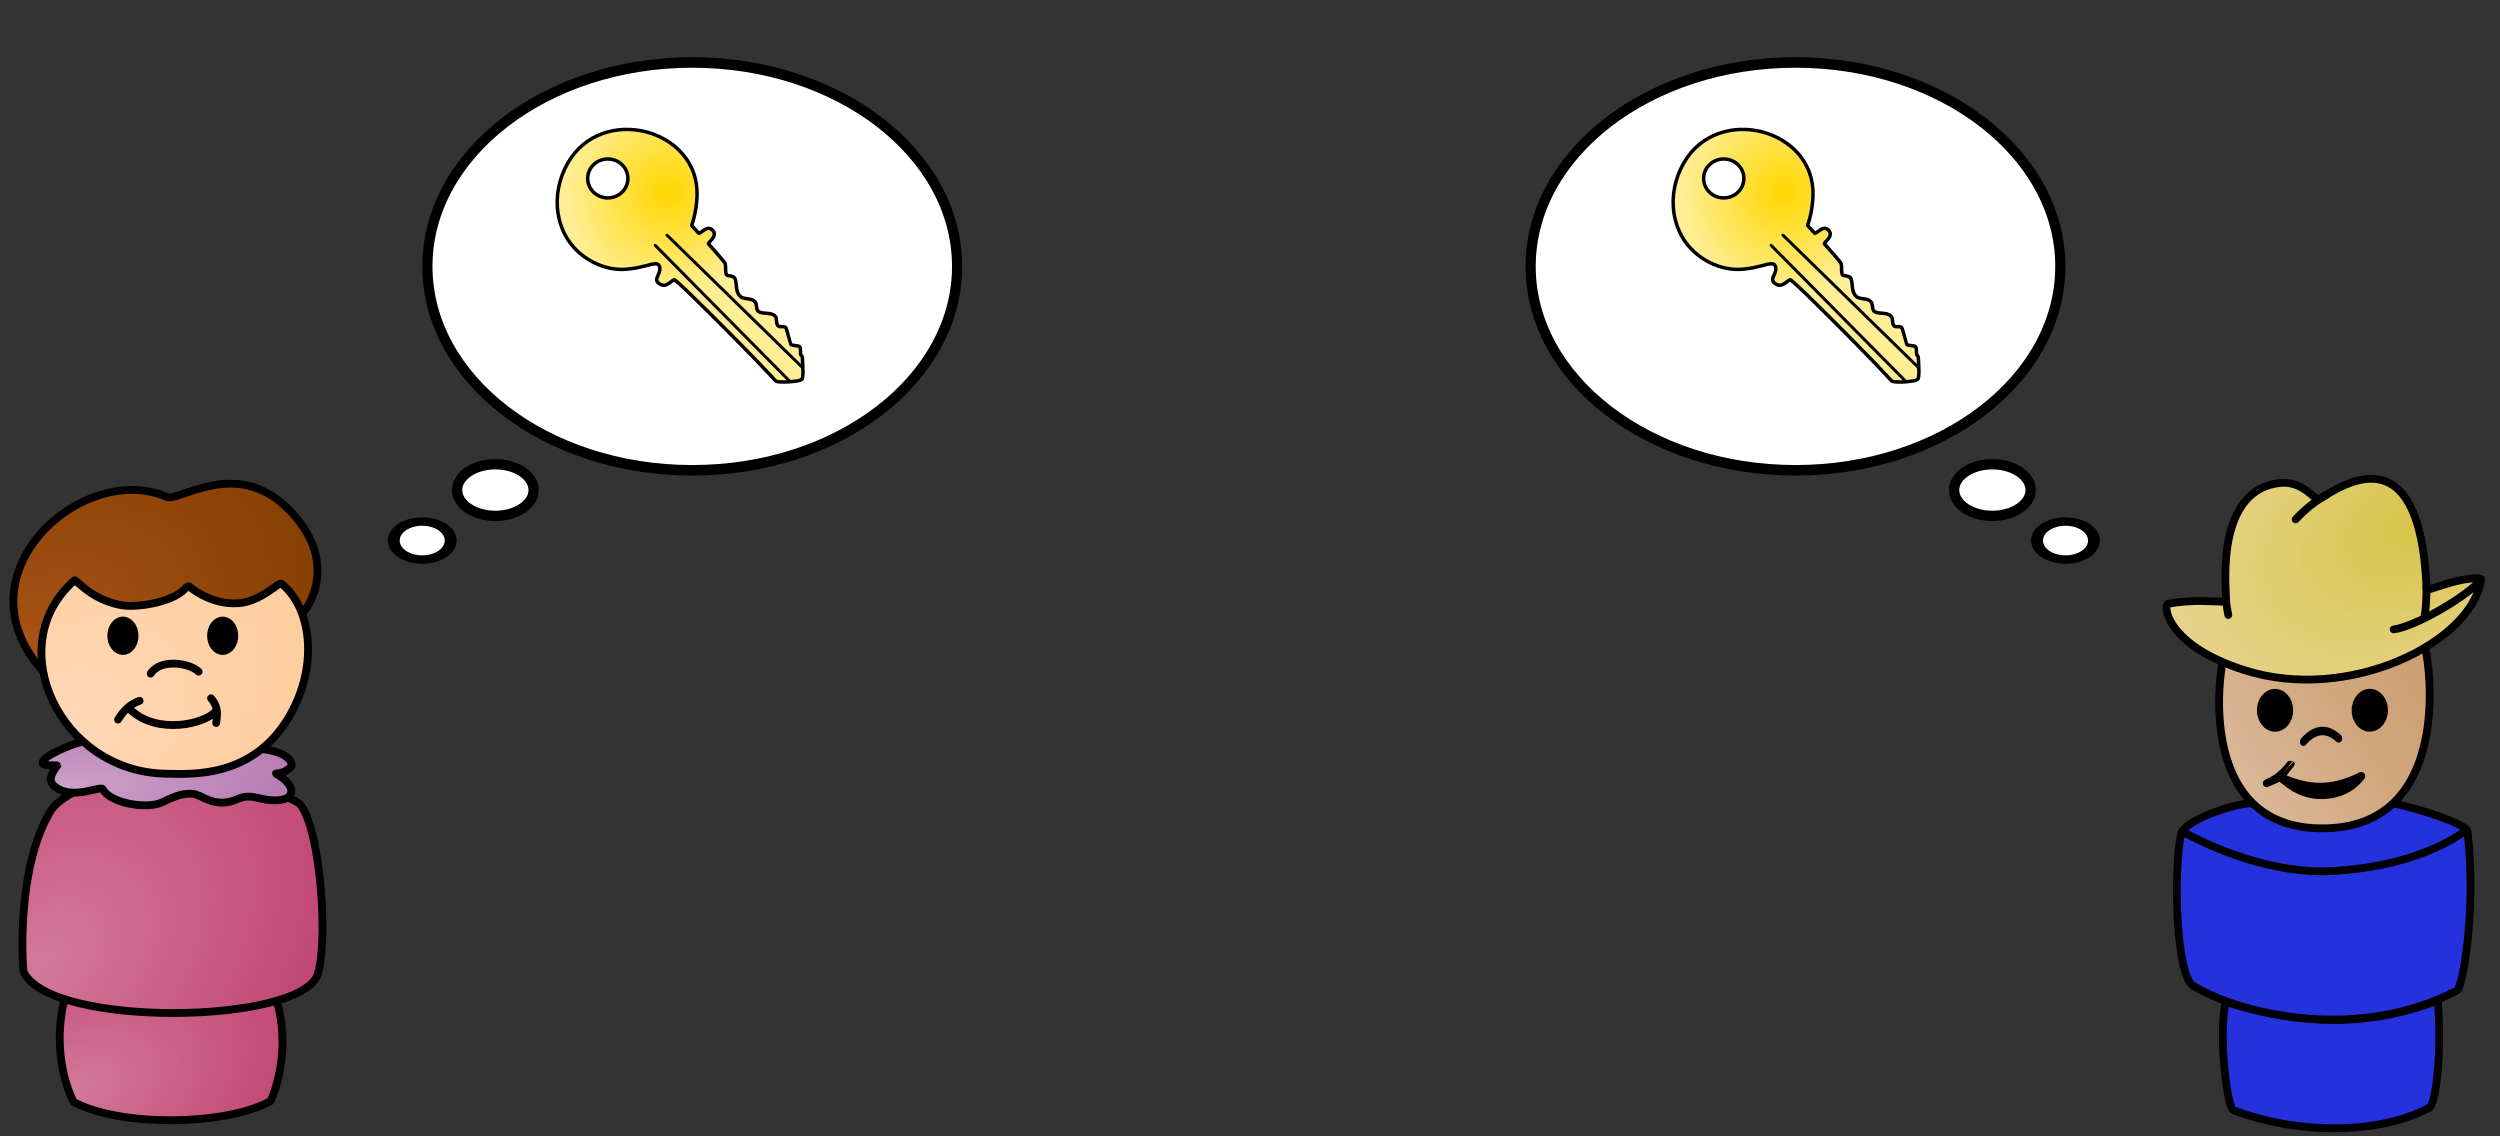 <?xml version="1.0" standalone="no"?>
<!DOCTYPE svg PUBLIC "-//W3C//DTD SVG 1.1//EN" "http://www.w3.org/Graphics/SVG/1.1/DTD/svg11.dtd">
<svg width="100%" height="100%" viewBox="0 0 660 300" version="1.1" xmlns="http://www.w3.org/2000/svg" xmlns:xlink="http://www.w3.org/1999/xlink" xml:space="preserve" style="fill-rule:evenodd;clip-rule:evenodd;stroke-linecap:round;stroke-linejoin:round;stroke-miterlimit:1.414;">
    <rect x="0" y="0" width="660" height="300" fill="#333333" stroke="none"/>
    <g id="alice" transform="matrix(0.147,0,0,0.147,0,123.487)">
        <g id="Layer1" transform="matrix(1,0,0,1,-300,0)">
            <g id="Lower Body" transform="matrix(1,0,0,1,-6.002,-5.715)">
                <path d="M801.514,957.697C671.984,925.15 559.017,923.777 422.531,957.122C394.705,1066.25 438.322,1144.65 438.322,1144.65C521.034,1189.33 709.038,1188.12 791.898,1143.25C791.898,1143.25 832.761,1060.04 801.514,957.697Z" style="fill:url(#_Radial1);stroke-width:14px;stroke:black;"/>
            </g>
            <g id="Upper Body" transform="matrix(1,0,0,1,7.982,-3.009)">
                <path d="M435.062,582.136C431.702,580.551 395.337,599.875 384.235,617.523C319.805,719.938 332.819,905.092 334.551,908.67C383.394,1009.53 830.025,1002.34 862.193,913.813C881.129,861.699 869.515,661.056 832.528,609.309C812.259,580.951 542.27,525.169 435.062,582.136Z" style="fill:url(#_Radial2);stroke-width:14px;stroke:black;"/>
            </g>
            <g id="Collar" transform="matrix(1,0,0,1,-5.738,0.856)">
                <path d="M449.085,492.547C441.844,493.124 377.314,517.616 382.408,530.351C384.39,535.307 407.988,532.608 408.669,533.947C408.876,534.355 388.318,556.383 401.467,569.142C432.102,598.868 486.766,569.324 490.17,576.175C502.625,601.239 569.287,613.222 596.761,600C627.224,585.34 636.139,584.339 650.301,584.656C666.001,585.008 681.57,603.708 711.92,600C734.698,597.217 737.892,584.425 770.269,592.415C835.138,608.422 846.775,574.187 802.088,548.996C797.321,546.309 812.599,551.922 828.128,536.425C832.068,532.493 829.325,511.797 779.718,504.73" style="fill:url(#_Radial3);stroke-width:14px;stroke:black;"/>
            </g>
            <g id="Hair" transform="matrix(1,0,0,1,-13.212,5.841)">
                <path d="M400.285,370.057C223.256,192.261 460,-20.188 612.621,46.563C634.199,56.001 736.034,-24.012 828.564,66.005C926.439,161.224 865.228,248.853 856.343,254.659" style="fill:url(#_Radial4);stroke-width:14px;stroke:black;"/>
            </g>
            <g id="Face" transform="matrix(1,0,0,1,-13.212,5.841)">
                <path d="M447.372,196.112C313.674,311.538 420.044,541.34 612.447,543.658C656.389,544.187 769.793,553.122 835.152,436.377C886.105,345.363 870.779,243.037 818.314,202.153C814.271,199.002 782.22,234.267 741.92,237.409C689.545,241.493 650.258,205.141 650.214,205.217C633.453,234.478 560.094,246.512 530.636,240.94C476.83,230.764 450.634,195.514 447.372,196.112Z" style="fill:url(#_Radial5);stroke-width:14px;stroke:black;"/>
            </g>
            <g id="Nose" transform="matrix(1,0,0,1,-13.212,5.841)">
                <path d="M583.761,363.892C601.018,336.664 653.41,344.389 669.891,360.35" style="fill:none;stroke-width:14px;stroke:black;"/>
            </g>
            <g id="Left Smile" transform="matrix(1,0,0,1,-13.212,5.841)">
                <path d="M525.19,446.424C535.674,429.409 547.655,418.262 563.975,412.677" style="fill:none;stroke-width:14px;stroke:black;"/>
            </g>
            <g id="Lower Smile" transform="matrix(1,0,0,1,-13.212,5.841)">
                <path d="M547.68,428.971C596.293,474.55 681.396,454.489 701.401,430.905" style="fill:none;stroke-width:14px;stroke:black;"/>
            </g>
            <g id="Right Smile" transform="matrix(1,0,0,1,-13.212,5.841)">
                <path d="M692.222,408.156C701.928,419.7 705.27,430.097 701.401,452.596" style="fill:none;stroke-width:14px;stroke:black;"/>
            </g>
            <g transform="matrix(1,0,0,1,-18.945,-9.29)">
                <ellipse cx="539.705" cy="311.029" rx="20.928" ry="27.361" style="fill:black;stroke-width:14px;stroke:black;"/>
            </g>
            <g transform="matrix(1,0,0,1,160.212,-9.29)">
                <ellipse cx="539.705" cy="311.029" rx="20.928" ry="27.361" style="fill:black;stroke-width:14px;stroke:black;"/>
            </g>
        </g>
    </g>
    <g id="bob" transform="matrix(0.147,0,0,0.147,568.503,123.487)">
        <g id="Layer11" transform="matrix(1,0,0,1,-300,0)">
            <g id="Lower Body1" transform="matrix(1,0,0,1,14.74,3.316)">
                <path d="M414.763,956.16C401.544,1022.16 418.129,1146.57 429.162,1150.67C560.8,1199.6 703.607,1188.72 781.379,1145.51C790.558,1140.41 804.031,1060.49 796.185,953.596C673.431,999.545 555.882,999.879 414.763,956.16Z" style="fill:url(#_Radial6);stroke-width:14px;stroke-miterlimit:1;stroke:black;"/>
            </g>
            <g id="Upper Body1" transform="matrix(1,0,0,1,14.74,3.316)">
                <path d="M463.257,600C448.66,594.767 341.26,626.493 334.898,654.924C320.807,717.896 325.651,908.126 356.619,926.967C443.692,979.942 655.855,1027.9 830.63,935.274C840.26,930.171 865.914,791.525 849.313,649.644C847.262,632.11 695.909,588.7 683.74,596.684L463.257,600Z" style="fill:url(#_Radial7);stroke-width:14px;stroke-miterlimit:1;stroke:black;"/>
            </g>
            <g id="Face1" transform="matrix(1,0,0,1,0.607,9.017)">
                <path d="M781.219,297.94C764.337,320.678 435.876,307.777 431.198,313.669C418.241,329.985 368.119,631.926 594.514,638.478C859.198,646.138 789.423,286.89 781.219,297.94Z" style="fill:url(#_Linear8);stroke-width:14px;stroke-miterlimit:1;stroke:black;"/>
            </g>
            <g id="Cowboy Hat" transform="matrix(1,0,0,1,31.165,8.112)">
                <path d="M295.156,236.226C285.734,237.922 291.476,310.885 433.305,355.731C620.259,414.846 839.367,305.673 857.004,194.185C857.797,189.172 847.203,189.413 830.374,192.022C795.205,197.474 759.534,214.255 759.377,210.087C747.688,-100.228 579.888,45.697 565.442,48.073C557.013,49.46 536.969,14.163 494.385,19.419C371.688,34.562 402.573,232.227 399.147,232.33C376.386,233.018 344.24,227.393 295.156,236.226Z" style="fill:url(#_Radial9);stroke-width:14px;stroke-miterlimit:1;stroke:black;"/>
            </g>
            <g id="Right Eye" transform="matrix(1,0.009,-0.009,1,211.851,13.346)">
                <ellipse cx="480.516" cy="417.834" rx="25.606" ry="31.426" style="fill:black;stroke-width:14px;stroke:black;"/>
            </g>
            <g id="Left Eye" transform="matrix(1,-0.008,0.008,1,34.56,21.61)">
                <ellipse cx="480.516" cy="417.834" rx="25.606" ry="31.426" style="fill:black;stroke-width:14px;stroke:black;"/>
            </g>
            <g id="Nose1" transform="matrix(1,0,0,1.207,21.758,-88.765)">
                <path d="M547.641,481.186C557.042,472.18 580.621,453.136 610.903,476.203" style="fill:none;stroke-width:12.63px;stroke-miterlimit:1;stroke:black;"/>
            </g>
            <g id="Smile" transform="matrix(1,0,0,1,21.758,13.208)">
                <path d="M481.676,553.435C484.379,552.245 495.307,547.674 506.018,538.793C518.856,528.147 524.796,518.4 524.902,518.48C525.019,518.569 506.534,541.77 506.534,541.77C506.534,541.77 538.797,559.864 579.242,559.582C619.686,559.301 653.347,538.555 652.776,539.346C644.016,551.461 622.739,574.777 579.242,574.772C535.744,574.768 511.862,545.003 505.268,542.897L481.676,553.435Z" style="fill:black;stroke-width:14px;stroke:black;"/>
            </g>
            <g id="Chest Line" transform="matrix(1,0,0,1,14.74,3.316)">
                <path d="M337.041,649.855C422.385,696.809 521.407,724.498 600,721.185C743.28,715.145 821.746,665.823 842.671,650.788" style="fill:none;stroke-width:14px;stroke-miterlimit:1;stroke:black;"/>
            </g>
            <g transform="matrix(1,0,0,1,31.165,8.112)">
                <path d="M579.272,40.533C565.406,48.877 547.579,59.873 524.256,84.535" style="fill:none;stroke-width:14px;stroke:black;"/>
            </g>
            <g transform="matrix(1,0,0,1,31.165,8.112)">
                <path d="M857.021,192.022C839.843,217.907 741.128,277.061 700.258,282.241" style="fill:none;stroke-width:14px;stroke:black;"/>
            </g>
            <g transform="matrix(1,0,0,1,31.165,8.112)">
                <path d="M759.265,204.558C759.123,216.959 759.319,237.762 756.107,256.27" style="fill:none;stroke-width:14px;stroke:black;"/>
            </g>
            <g transform="matrix(1,0,0,1,31.165,8.112)">
                <path d="M399.486,230.414C399.486,237.055 402.57,252.479 403.303,256.27" style="fill:none;stroke-width:14px;stroke:black;"/>
            </g>
        </g>
    </g>
    <g id="thought bubble" transform="matrix(0.681,0,0,0.681,100,3.632)">
        <g id="Layer12" transform="matrix(1,0,0,1,-845,-485)">
            <g transform="matrix(1.012,0,0,1.046,694.15,-129.703)">
                <ellipse cx="269.137" cy="681.299" rx="101.451" ry="75.57" style="fill:white;stroke-width:3.89px;stroke:black;"/>
            </g>
            <g transform="matrix(1,0,0,1,234.921,-37.389)">
                <ellipse cx="655.27" cy="707.038" rx="14.838" ry="10.007" style="fill:white;stroke-width:4px;stroke:black;"/>
            </g>
            <g transform="matrix(1.684,0,0,1.187,-205.614,-181.514)">
                <ellipse cx="633.876" cy="733.557" rx="6.556" ry="6.211" style="fill:white;stroke-width:2.75px;stroke:black;"/>
            </g>
        </g>
    </g>
    <g id="thought bubble1" transform="matrix(-0.681,0,0,0.681,556.76,3.632)">
        <g id="Layer13" transform="matrix(1,0,0,1,-845,-485)">
            <g transform="matrix(1.012,0,0,1.046,694.15,-129.703)">
                <ellipse cx="269.137" cy="681.299" rx="101.451" ry="75.57" style="fill:white;stroke-width:3.89px;stroke:black;"/>
            </g>
            <g transform="matrix(1,0,0,1,234.921,-37.389)">
                <ellipse cx="655.27" cy="707.038" rx="14.838" ry="10.007" style="fill:white;stroke-width:4px;stroke:black;"/>
            </g>
            <g transform="matrix(1.684,0,0,1.187,-205.614,-181.514)">
                <ellipse cx="633.876" cy="733.557" rx="6.556" ry="6.211" style="fill:white;stroke-width:2.75px;stroke:black;"/>
            </g>
        </g>
    </g>
    <g id="key" transform="matrix(0.066,0,0,0.066,433.283,27.449)">
        <g id="Layer2" transform="matrix(1,0,0,1,-360,0)">
            <path d="M1026.34,487.029C1024.69,484.556 1027.15,481.125 1027.91,478.249C1029.68,471.477 1032.12,464.893 1033.9,458.123C1041.67,428.63 1045.83,398.701 1046.99,368.114C1057.16,99.603 665.396,-4.313 528.88,238.226C494.669,299.005 480.119,370.524 491.379,439.097C497.389,475.705 510.216,511.526 530.432,542.74C580.034,619.327 677.091,670.38 768.787,660.599C806.06,656.623 808.649,654.868 843.39,646.829C852.572,644.704 875.964,636.278 888.218,640.384C896.802,643.261 898.654,652.222 898.295,660.189C897.851,670.075 895.52,674.141 891.693,683.604C887.893,693.001 881.52,703.202 889.193,712.615C890.905,714.716 892.952,716.57 895.179,718.114C898.153,720.177 901.315,722.041 904.684,723.362C919.386,729.127 930.203,719.945 941.791,712.18C946.33,709.138 950.202,704.616 955.461,703.135C957.678,702.511 959.583,705.247 961.403,706.658C966.105,710.303 970.592,714.226 974.968,718.257C990.346,732.426 1005.7,746.628 1020.65,761.248C1113.79,852.329 1201.98,940.769 1292.64,1034.38C1315.9,1058.39 1337.99,1083.53 1361.42,1107.38C1364.61,1110.63 1375.16,1111.52 1377.92,1111.64C1404.38,1112.8 1416.48,1112.07 1443.05,1108.43C1449.41,1107.56 1465.22,1105.8 1468.11,1097.85C1470.82,1090.42 1470.87,1072.55 1470.8,1068.77C1470.46,1050.03 1469.43,1031.31 1468.26,1012.6C1467.91,1006.87 1461.91,1006.44 1461.23,1001.21C1460.21,993.299 1463.03,976.01 1456.12,969.847C1452.15,966.311 1425.95,966.717 1422.14,961.888C1421.58,961.165 1408.43,912.457 1406.47,906.543C1405.02,902.181 1404,897.431 1401.16,893.822C1399.63,891.877 1396.7,891.492 1394.26,891.053C1386.01,889.566 1375.5,893.666 1369.51,885.597C1361.37,874.617 1369.12,858.322 1358.88,848.262C1342.27,831.925 1313.79,841.419 1294.43,831.184C1286.13,826.795 1286.2,817.037 1284.9,809.25C1283.17,798.903 1282.4,792.626 1273.52,786.491C1256.91,775.01 1231.51,783.375 1217.48,767.189C1201.41,748.65 1206.17,724.505 1200.46,702.542C1197.67,691.785 1188.77,689.275 1178.97,687.529C1174.39,686.713 1166.23,687.471 1164.03,681.547C1159.02,668.018 1163.13,653.232 1159.84,639.471C1158.95,635.753 1155.93,632.881 1153.61,629.84C1139.7,611.596 1098.52,566.181 1093.01,560.07C1087.48,553.935 1133.95,529.608 1108.6,504.274C1085.95,481.634 1059.65,523.384 1053.21,516.343C1038.47,500.234 1026.34,487.029 1026.34,487.029ZM690.093,220.034C734.53,220.034 770.607,254.931 770.607,297.914C770.607,340.898 734.53,375.794 690.093,375.794C645.656,375.794 609.579,340.898 609.579,297.914C609.579,254.931 645.656,220.034 690.093,220.034Z" style="fill:url(#_Radial10);stroke-width:14px;stroke:black;"/>
            <g transform="matrix(0.993,0,0,0.993,6.479,4.122)">
                <path d="M879.316,565.256L1419.35,1110.94" style="fill:none;stroke-width:12.09px;stroke:black;"/>
            </g>
            <g transform="matrix(1.001,0,0,0.968,46.833,-22.285)">
                <path d="M879.316,565.256L1419.35,1110.94" style="fill:none;stroke-width:12.19px;stroke:black;"/>
            </g>
        </g>
    </g>
    <g id="key1" transform="matrix(0.066,0,0,0.066,138.674,27.449)">
        <g id="Layer21" transform="matrix(1,0,0,1,-360,0)">
            <path d="M1026.34,487.029C1024.69,484.556 1027.15,481.125 1027.91,478.249C1029.68,471.477 1032.12,464.893 1033.9,458.123C1041.67,428.63 1045.83,398.701 1046.99,368.114C1057.16,99.603 665.396,-4.313 528.88,238.226C494.669,299.005 480.119,370.524 491.379,439.097C497.389,475.705 510.216,511.526 530.432,542.74C580.034,619.327 677.091,670.38 768.787,660.599C806.06,656.623 808.649,654.868 843.39,646.829C852.572,644.704 875.964,636.278 888.218,640.384C896.802,643.261 898.654,652.222 898.295,660.189C897.851,670.075 895.52,674.141 891.693,683.604C887.893,693.001 881.52,703.202 889.193,712.615C890.905,714.716 892.952,716.57 895.179,718.114C898.153,720.177 901.315,722.041 904.684,723.362C919.386,729.127 930.203,719.945 941.791,712.18C946.33,709.138 950.202,704.616 955.461,703.135C957.678,702.511 959.583,705.247 961.403,706.658C966.105,710.303 970.592,714.226 974.968,718.257C990.346,732.426 1005.7,746.628 1020.65,761.248C1113.79,852.329 1201.98,940.769 1292.64,1034.38C1315.9,1058.39 1337.99,1083.53 1361.42,1107.38C1364.61,1110.63 1375.16,1111.52 1377.92,1111.64C1404.38,1112.8 1416.48,1112.07 1443.05,1108.43C1449.41,1107.56 1465.22,1105.8 1468.11,1097.85C1470.82,1090.42 1470.87,1072.55 1470.8,1068.77C1470.46,1050.03 1469.43,1031.31 1468.26,1012.6C1467.91,1006.87 1461.91,1006.44 1461.23,1001.21C1460.21,993.299 1463.03,976.01 1456.12,969.847C1452.15,966.311 1425.95,966.717 1422.14,961.888C1421.58,961.165 1408.43,912.457 1406.47,906.543C1405.02,902.181 1404,897.431 1401.16,893.822C1399.63,891.877 1396.7,891.492 1394.26,891.053C1386.01,889.566 1375.5,893.666 1369.51,885.597C1361.37,874.617 1369.12,858.322 1358.88,848.262C1342.27,831.925 1313.79,841.419 1294.43,831.184C1286.13,826.795 1286.2,817.037 1284.9,809.25C1283.17,798.903 1282.4,792.626 1273.52,786.491C1256.91,775.01 1231.51,783.375 1217.48,767.189C1201.41,748.65 1206.17,724.505 1200.46,702.542C1197.67,691.785 1188.77,689.275 1178.97,687.529C1174.39,686.713 1166.23,687.471 1164.03,681.547C1159.02,668.018 1163.13,653.232 1159.84,639.471C1158.95,635.753 1155.93,632.881 1153.61,629.84C1139.7,611.596 1098.52,566.181 1093.01,560.07C1087.48,553.935 1133.95,529.608 1108.6,504.274C1085.95,481.634 1059.65,523.384 1053.21,516.343C1038.47,500.234 1026.34,487.029 1026.34,487.029ZM690.093,220.034C734.53,220.034 770.607,254.931 770.607,297.914C770.607,340.898 734.53,375.794 690.093,375.794C645.656,375.794 609.579,340.898 609.579,297.914C609.579,254.931 645.656,220.034 690.093,220.034Z" style="fill:url(#_Radial11);stroke-width:14px;stroke:black;"/>
            <g transform="matrix(0.993,0,0,0.993,6.479,4.122)">
                <path d="M879.316,565.256L1419.35,1110.94" style="fill:none;stroke-width:12.09px;stroke:black;"/>
            </g>
            <g transform="matrix(1.001,0,0,0.968,46.833,-22.285)">
                <path d="M879.316,565.256L1419.35,1110.94" style="fill:none;stroke-width:12.19px;stroke:black;"/>
            </g>
        </g>
    </g>
    <defs>
        <radialGradient id="_Radial1" cx="0" cy="0" r="1" gradientUnits="userSpaceOnUse" gradientTransform="matrix(394.02,-168.449,99.526,232.801,434.288,1123.87)"><stop offset="0%" style="stop-color:rgb(211,121,154);stop-opacity:1"/><stop offset="100%" style="stop-color:rgb(194,71,116);stop-opacity:1"/></radialGradient>
        <radialGradient id="_Radial2" cx="0" cy="0" r="1" gradientUnits="userSpaceOnUse" gradientTransform="matrix(512.457,-300.001,129.442,414.61,364.983,889.015)"><stop offset="0%" style="stop-color:rgb(211,121,154);stop-opacity:1"/><stop offset="100%" style="stop-color:rgb(194,71,116);stop-opacity:1"/></radialGradient>
        <radialGradient id="_Radial3" cx="0" cy="0" r="1" gradientUnits="userSpaceOnUse" gradientTransform="matrix(408.938,-76.646,103.294,105.927,409.032,581.641)"><stop offset="0%" style="stop-color:rgb(205,163,202);stop-opacity:1"/><stop offset="100%" style="stop-color:rgb(184,125,180);stop-opacity:1"/></radialGradient>
        <radialGradient id="_Radial4" cx="0" cy="0" r="1" gradientUnits="userSpaceOnUse" gradientTransform="matrix(517.669,-235.359,130.758,325.273,365.718,296.357)"><stop offset="0%" style="stop-color:rgb(167,82,22);stop-opacity:1"/><stop offset="100%" style="stop-color:rgb(133,64,0);stop-opacity:1"/></radialGradient>
        <radialGradient id="_Radial5" cx="0" cy="0" r="1" gradientUnits="userSpaceOnUse" gradientTransform="matrix(466.155,-236.194,117.746,326.426,400.285,470.658)"><stop offset="0%" style="stop-color:rgb(255,217,184);stop-opacity:1"/><stop offset="100%" style="stop-color:rgb(255,205,158);stop-opacity:1"/></radialGradient>
        <radialGradient id="_Radial6" cx="0" cy="0" r="1" gradientUnits="userSpaceOnUse" gradientTransform="matrix(343.263,-322.889,260.567,177.106,720.844,1046.52)"><stop offset="0%" style="stop-color:rgb(37,49,220);stop-opacity:1"/></radialGradient>
        <radialGradient id="_Radial7" cx="0" cy="0" r="1" gradientUnits="userSpaceOnUse" gradientTransform="matrix(559.906,-349.895,260.012,416.073,754.079,756.908)"><stop offset="0%" style="stop-color:rgb(37,49,220);stop-opacity:1"/></radialGradient>
        <linearGradient id="_Linear8" x1="0" y1="0" x2="1" y2="0" gradientUnits="userSpaceOnUse" gradientTransform="matrix(408.857,-249.036,249.036,408.857,409.875,546.35)"><stop offset="0%" style="stop-color:rgb(219,187,156);stop-opacity:1"/><stop offset="56%" style="stop-color:rgb(208,166,124);stop-opacity:1"/><stop offset="100%" style="stop-color:rgb(203,157,110);stop-opacity:1"/></linearGradient>
        <radialGradient id="_Radial9" cx="0" cy="0" r="1" gradientUnits="userSpaceOnUse" gradientTransform="matrix(-410.417,230.957,-146.678,-260.651,746.616,86.32)"><stop offset="0%" style="stop-color:rgb(215,196,71);stop-opacity:1"/><stop offset="100%" style="stop-color:rgb(230,211,140);stop-opacity:1"/></radialGradient>
        <radialGradient id="_Radial10" cx="0" cy="0" r="1" gradientUnits="userSpaceOnUse" gradientTransform="matrix(377.639,143.824,-147.804,388.09,928.597,353.97)"><stop offset="0%" style="stop-color:rgb(255,215,0);stop-opacity:1"/><stop offset="100%" style="stop-color:rgb(255,238,149);stop-opacity:1"/></radialGradient>
        <radialGradient id="_Radial11" cx="0" cy="0" r="1" gradientUnits="userSpaceOnUse" gradientTransform="matrix(377.639,143.824,-147.804,388.09,928.597,353.97)"><stop offset="0%" style="stop-color:rgb(255,215,0);stop-opacity:1"/><stop offset="100%" style="stop-color:rgb(255,238,149);stop-opacity:1"/></radialGradient>
    </defs>
</svg>

